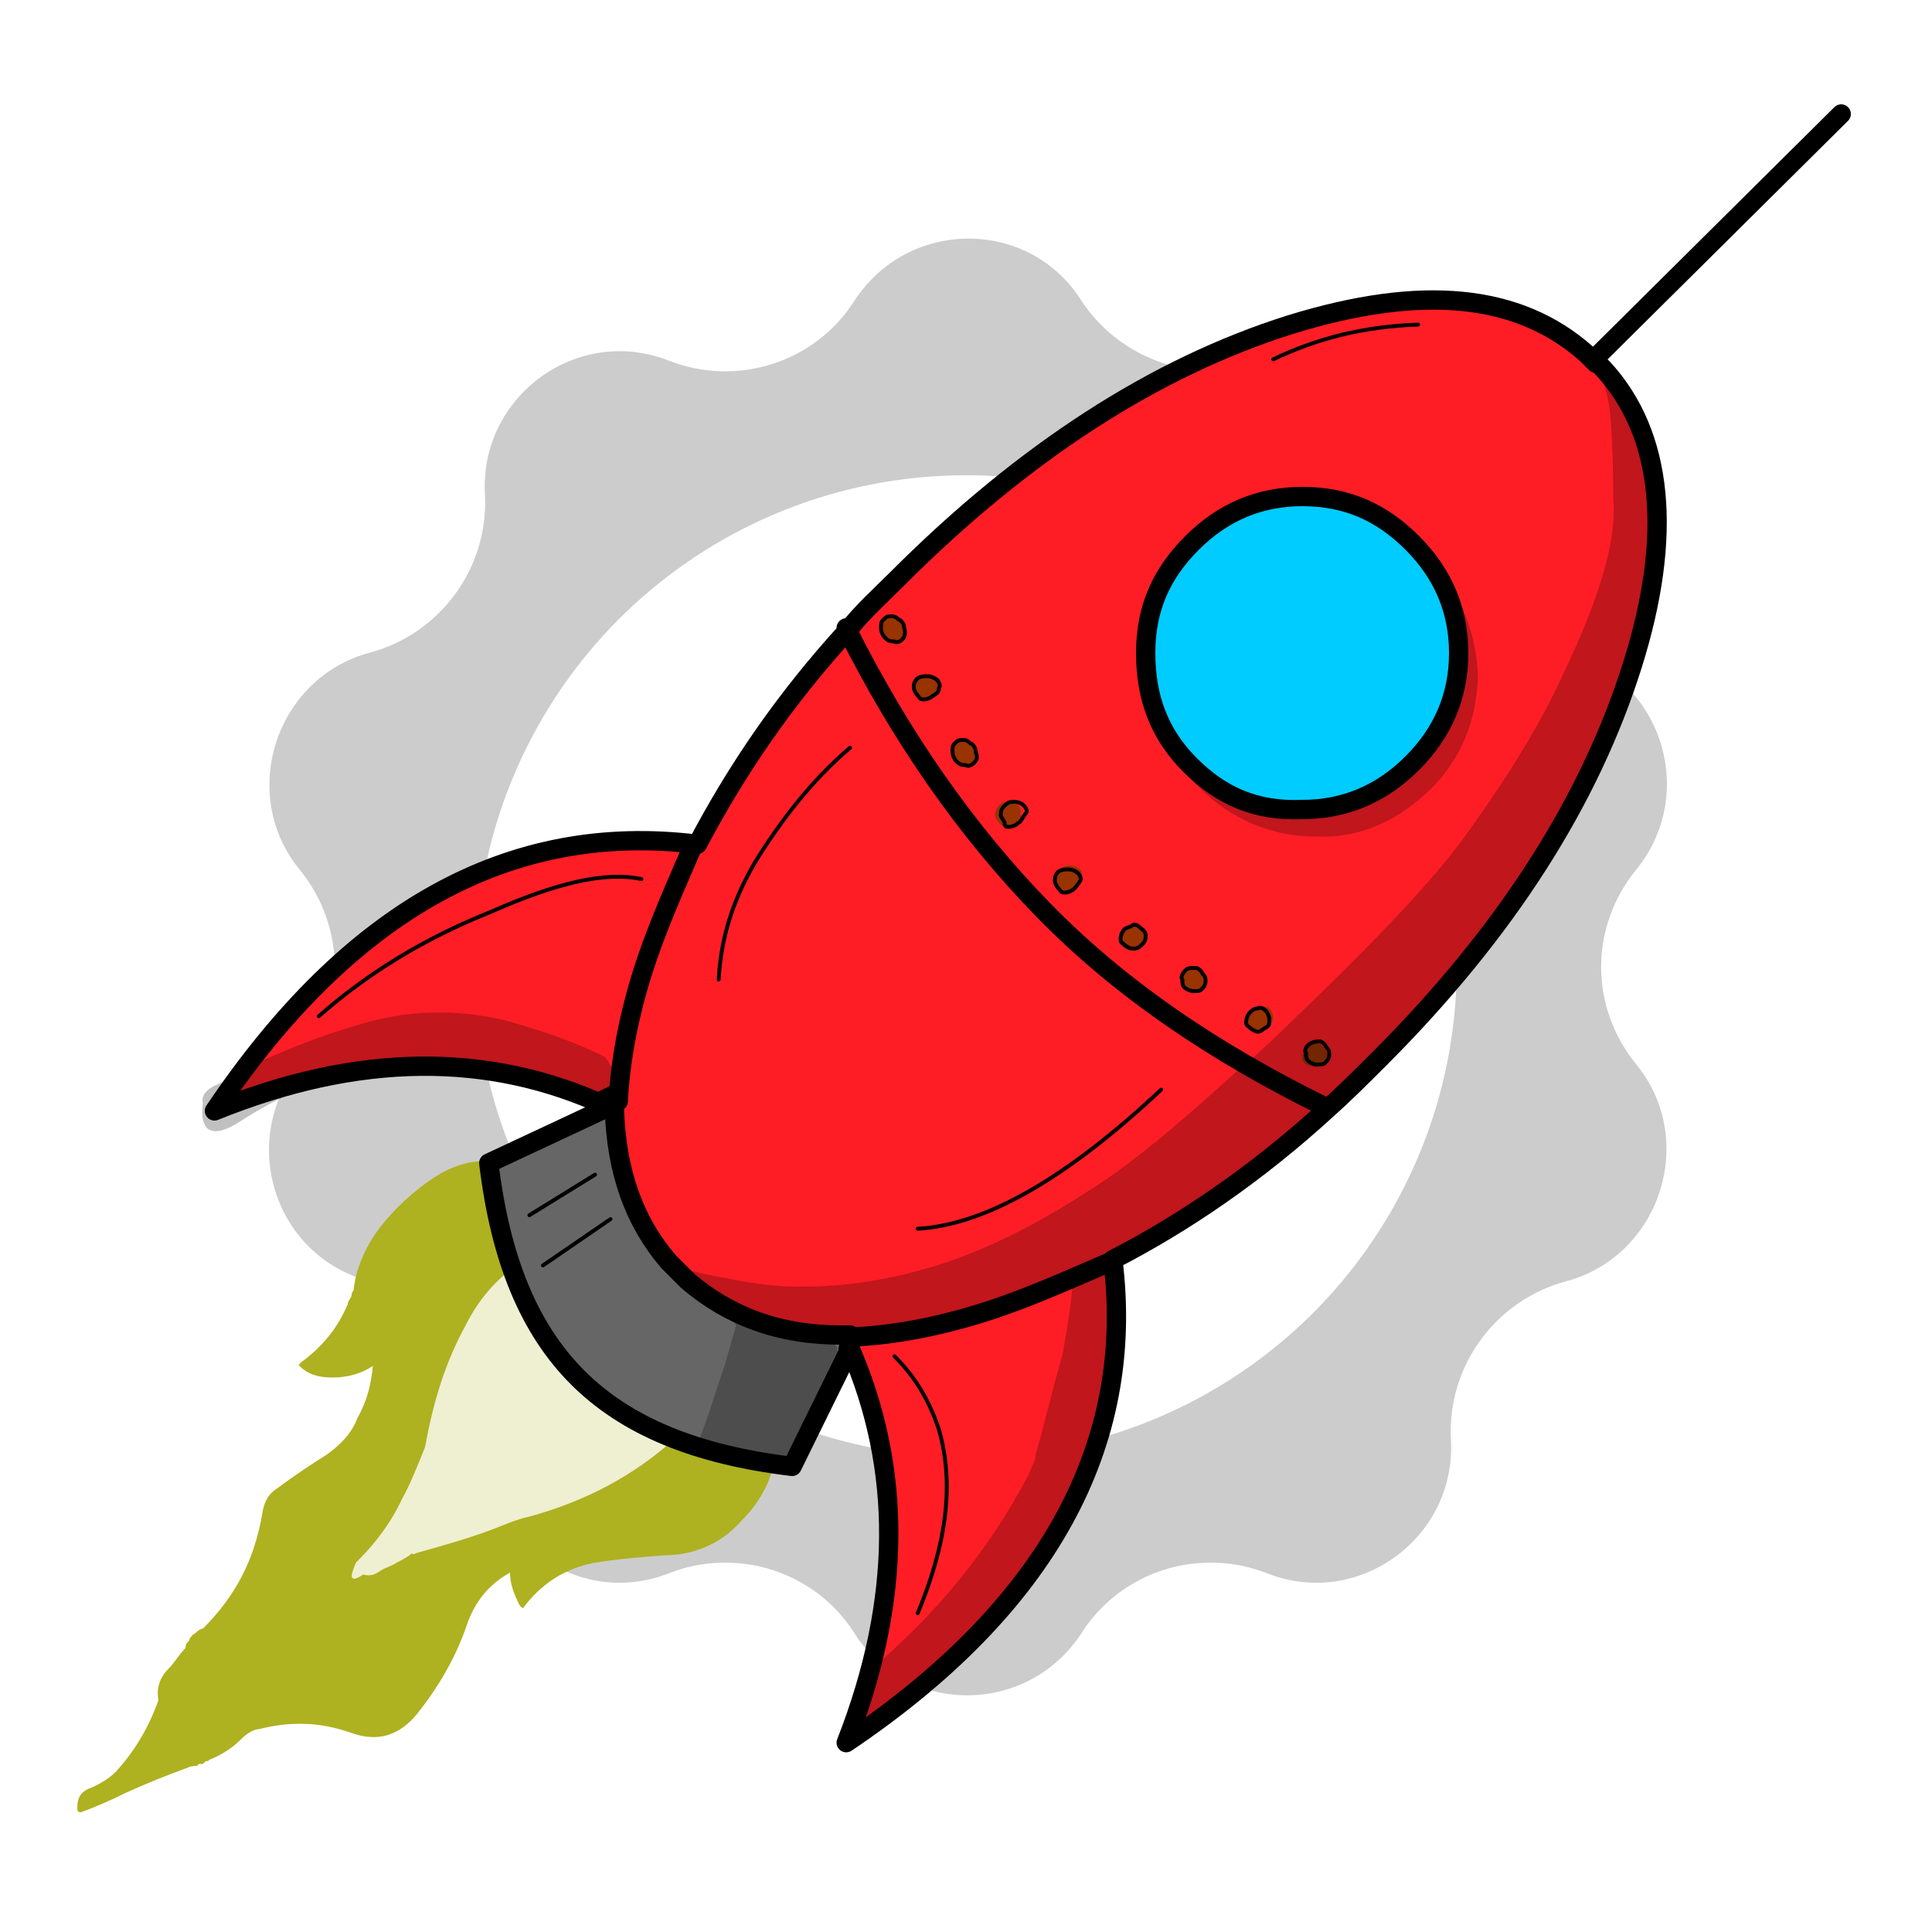 <svg xmlns="http://www.w3.org/2000/svg" width="100" height="100" viewBox="0 0 100 100"><style>.st0{opacity:0.2;} .st1{fill:none;stroke:#FFFFFF;stroke-miterlimit:10;} .st2{filter:url(#Adobe_OpacityMaskFilter);} .st3{mask:url(#SVGID_1_);} .st4{fill:#AEB120;} .st5{fill:#FFFFFF;fill-opacity:0.8;} .st6{fill:#666666;} .st7{fill:#FF1D25;} .st8{fill:#993300;} .st9{fill:#00CCFF;} .st10{fill:none;stroke:#000000;stroke-linecap:round;stroke-linejoin:round;} .st11{fill:none;stroke:#000000;stroke-width:0.2;stroke-linecap:round;stroke-linejoin:round;} .st12{fill-opacity:0.247;} .st13{filter:url(#Adobe_OpacityMaskFilter_1_);} .st14{mask:url(#SVGID_2_);}</style><path class="st0" d="M75.3 74.7c-.2-3.6 2.2-6.7 5.6-7.6 5.3-1.4 7.4-7.7 4-12-2.2-2.8-2.2-6.7.1-9.5 3.5-4.2 1.5-10.6-3.8-12-3.4-.9-5.7-4.2-5.5-7.7.3-5.4-5-9.4-10.1-7.5-3.3 1.2-7.1 0-9-3-2.9-4.6-9.6-4.7-12.6-.1-2 3-5.7 4.2-9 2.8-5.1-2-10.5 1.9-10.3 7.3.2 3.6-2.2 6.7-5.6 7.6-5.3 1.4-7.4 7.7-4 12 2.2 2.8 2.2 6.7-.1 9.5-3.5 4.2-1.5 10.6 3.8 12 3.4.9 5.7 4.2 5.5 7.7-.3 5.4 5 9.4 10.1 7.5 3.3-1.2 7.1 0 9 3 2.9 4.6 9.6 4.7 12.6.1 2-3 5.7-4.2 9-2.8 5.1 2 10.6-1.9 10.3-7.3zM29.7 64.5c-8-11.2-5.4-26.8 5.8-34.8 11.2-8 26.8-5.4 34.8 5.8 8 11.2 5.4 26.8-5.8 34.8-11.3 8-26.8 5.4-34.8-5.8z"/><path class="st1" d="M65.4 18.2c5.1-2 10.5 2 10.2 7.4-.2 3.6 2.1 6.8 5.6 7.7 5.3 1.4 7.3 7.8 3.9 12-2.3 2.8-2.3 6.7 0 9.5 3.4 4.2 1.3 10.6-3.9 12-3.4.9-5.8 4.1-5.6 7.7.3 5.4-5.1 9.4-10.2 7.4-3.3-1.3-7.1-.1-9 2.9-3 4.6-9.7 4.6-12.6 0-1.9-3-5.7-4.2-9-2.9-5.1 2-10.5-2-10.2-7.4.2-3.6-2.1-6.8-5.6-7.7-5.3-1.4-7.3-7.8-3.9-12 2.3-2.8 2.3-6.7 0-9.5-3.4-4.2-1.3-10.6 3.9-12 3.4-.9 5.8-4.1 5.6-7.7-.3-5.4 5.1-9.4 10.2-7.4 3.3 1.3 7.1.1 9-2.9 3-4.6 9.7-4.6 12.6 0 1.9 2.9 5.7 4.2 9 2.9z"/><ellipse transform="rotate(-35.462 50 49.996)" class="st1" cx="50" cy="50" rx="24.9" ry="24.9"/><defs><filter id="Adobe_OpacityMaskFilter" filterUnits="userSpaceOnUse" x="4.3" y="5.4" width="91.6" height="88.4"><feFlood result="back" flood-color="#fff" flood-opacity="1"/><feBlend in="SourceGraphic" in2="back"/></filter></defs><g class="st3"><path class="st4" d="M34.4 80.5c1.5 0 2.9-.6 3.9-1.7.8-.8 1.4-1.7 1.7-2.8.6-1.8.2-3.2-1.2-4.5-1.1-.8-2.4-1.5-3.8-1.9-.5-.2-.9-.3-1.4-.5-2.1-1.1-3.5-2.6-4.1-4.8-.1-.2-.2-.5-.3-.6.2-1.2-.4-2.2-1.7-2.9-.5-.4-1.1-.7-1.9-.7-1.3-.1-2.4.3-3.5 1.1s-2 1.7-2.7 2.7c-.6.9-1 1.9-1.1 2.9 0 0-.1.1-.1.2 0 .2-.2.3-.2.5-.5 1.2-1.3 2.2-2.4 3-.1.1-.2.2-.1.2.4.4.9.6 1.7.6s1.5-.2 2.1-.6c-.1 1-.3 1.8-.8 2.7-.3.8-.9 1.4-1.6 1.9-.8.5-1.7 1.1-2.5 1.7-.5.3-.7.7-.8 1.2-.4 2.5-1.4 4.4-3.1 6.1-.2 0-.3.2-.5.3-.1.1-.2.2-.2.3-.1.1-.2.2-.2.4-.3.3-.6.8-.9 1.1-.5.5-.6 1.1-.5 1.6-.5 1.4-1.2 2.6-2.2 3.7-.4.4-.8.6-1.2.8-.6.2-.8.5-.8 1.1 0 .2.1.2.2.2.8-.3 1.5-.6 2.3-1 1.1-.5 2.1-.9 3.2-1.3.2-.1.4-.1.5-.1l.1-.1h.2l.1-.1c.1-.1.2 0 .2-.1.5-.2 1.1-.5 1.7-1.1.2-.2.6-.5.9-.5 1.6-.4 3.1-.4 4.8.2 1.4.5 2.5.1 3.4-1 1.1-1.4 2-2.9 2.6-4.7.4-1.1 1.1-2 2.2-2.6 0 .6.2 1.1.5 1.7.1.1.2.2.2.1.9-1.2 2.1-2 3.6-2.3 1.2-.2 2.4-.3 3.7-.4z"/><path class="st5" d="M35.4 66.5c-.2-.2-.3-.3-.5-.4-1.1-.4-2.3-.8-3.5-1-.5-.1-.9-.1-1.4-.1.5-.1 1-.2 1.4-.6.1-.1.1-.2-.1-.2-.5-.2-.9-.2-1.4 0-2.6.5-4.6 2-5.8 4.4-1.1 2-1.7 4.1-2.1 6.3-.4 1-.8 2-1.2 2.7-.5 1.1-1.3 2.2-2.2 3.1-.2.2-.2.2-.3.5-.2.5-.1.7.5.3.4.1.6 0 .9-.2.3-.2.5-.2.8-.4.2-.1.4-.2.7-.4l.1-.1c.1.1.2 0 .2 0 1.4-.4 2.9-.8 4.4-1.4.5-.2 1-.4 1.5-.5 2.9-.8 5.4-2.1 7.6-4.1.9-.8 1.5-1.8 1.9-2.9.4-1.6 0-3.5-1.5-5z"/><path class="st6" d="M31.5 57.4l-6.2 2.9c.6 5 2.1 8.6 4.6 11.1S36 75.4 41 76l2.9-6.2.3-.6c-.2 0-.2 0-.2-.1h-.5c-3.2 0-5.8-1-7.9-2.8l-.5-.5-.5-.5c-1.8-2.1-2.7-4.7-2.8-7.9v-.5s0-.2-.1-.2l-.2.7z"/><path class="st7" d="M33.4 50.2c.7-2.2 1.7-4.4 2.6-6.5-9.6-1.2-18 3.4-25 13.8 7.4-2.9 14.2-2.9 20.4-.2l.6-.3c.2-2 .6-4.3 1.4-6.8M57.5 65.2c-2.2 1.1-4.4 2-6.5 2.6-2.6.8-4.8 1.2-6.8 1.3l-.3.6c2.9 6.2 2.8 13-.2 20.4 10.5-7 15.1-15.4 13.8-24.9"/><path class="st7" d="M57.5 65.2c3.8-2 7.5-4.5 11.1-7.8C63 54.6 58.1 51.2 54 47.2s-7.4-8.9-10.2-14.6c-3.3 3.6-5.9 7.4-7.8 11.1-1.1 2.2-2 4.4-2.6 6.5-.8 2.6-1.2 4.8-1.3 6.8 0 .2 0 .2.1.2v.5c0 3.2 1 5.8 2.8 7.9l.5.5.5.5c2.1 1.8 4.7 2.7 7.9 2.8h.5s.2 0 .2.1c2-.1 4.3-.5 6.8-1.3 1.8-1 4-2 6.1-3"/><path class="st7" d="M82.5 18.6l-.5-.5c-3.4-3.1-8.6-3.6-15.3-1.5-7 2.2-13.8 6.5-20.4 13.2-.9.9-1.8 1.8-2.6 2.7 2.8 5.6 6.2 10.5 10.2 14.6s8.9 7.4 14.6 10.2c1-.8 1.8-1.7 2.7-2.6 6.5-6.5 10.9-13.3 13.1-20.4 2.1-6.8 1.6-11.8-1.5-15.3 0-.1-.1-.2-.3-.4"/><path class="st8" d="M61.6 28.2c1.6-1.6 3.5-2.4 5.7-2.4 2.3 0 4.1.8 5.7 2.4 1.6 1.6 2.4 3.5 2.4 5.7 0 2.3-.8 4.1-2.4 5.7-1.6 1.6-3.5 2.4-5.7 2.4-2.3 0-4.2-.8-5.8-2.3-1.6-1.6-2.3-3.5-2.3-5.8s.8-4.1 2.4-5.7M55.6 46c-.1.1-.3.2-.5.2s-.2-.1-.3-.2c-.1-.1-.2-.3-.2-.4 0-.2 0-.3.2-.5.2-.1.3-.1.5-.1s.4.1.5.2.2.3.1.4c0 0-.1.2-.3.4M52.7 41.7c.1.1.2.3.1.4 0 .2 0 .3-.2.5-.1.1-.3.2-.5.2s-.2-.1-.3-.2-.2-.3-.2-.4c0-.2 0-.3.2-.5s.3-.2.5-.2c.1.1.3.1.4.2M48.3 36c-.1.1-.3.2-.5.2s-.2-.1-.3-.2-.2-.3-.2-.4c0-.2 0-.3.2-.5.2-.1.3-.1.5-.1s.4.1.5.2c.1.1.2.3.1.4 0 .2-.1.3-.3.4M46.7 33.1c-.1.1-.3.2-.4.1-.2 0-.3 0-.5-.2-.1-.1-.2-.3-.2-.5s0-.3.1-.4c.2-.2.2-.2.5-.2.2 0 .3.2.4.2.1.1.2.2.2.4.1.3 0 .5-.1.6M50.6 39c0 .2 0 .3-.2.5-.1.1-.3.2-.4.1-.2 0-.3 0-.5-.2-.1-.1-.2-.3-.2-.5s0-.3.1-.4c.2-.2.2-.2.5-.2.2 0 .3.2.4.2.2.3.3.4.3.5M67.7 54.1c.1-.1.3-.1.4-.1.2 0 .2.1.3.2s.2.2.2.4 0 .3-.2.5c-.1.1-.3.2-.4.1-.2 0-.4-.1-.5-.2-.1-.1-.1-.2-.1-.4.2-.3.2-.4.3-.5M64.6 52.8c0-.2 0-.3.2-.5s.3-.2.5-.2.3 0 .4.1c.1.1.2.3.2.5s-.1.2-.2.4c-.1.1-.2.2-.4.2s-.3-.2-.4-.2c-.2 0-.2-.2-.3-.3M58.2 48.1c.2-.2.3-.2.5-.2s.3 0 .4.1c.1.1.2.3.2.5s0 .3-.2.5c-.1.1-.3.2-.5.2s-.3-.2-.4-.2-.2-.4-.2-.4c0-.2.1-.4.2-.5M62.2 51.2c-.1.1-.3.2-.4.1-.2 0-.4-.1-.5-.2-.1-.1-.2-.3-.1-.4 0-.2 0-.3.1-.4.2-.2.3-.2.5-.2s.2.1.3.2c.1.1.2.2.2.4s0 .3-.1.5"/><path class="st8" d="M61.7 51.3c.2 0 .3 0 .4-.1.2-.2.2-.3.2-.5s-.2-.3-.2-.4c-.1-.1-.2-.2-.3-.2-.2 0-.3 0-.5.2-.1.1-.2.3-.1.4 0 .2 0 .3.1.4 0 .2.3.2.4.2M58.6 48c-.2 0-.3 0-.5.2-.1.1-.2.3-.2.5s.1.2.2.3c.1.1.3.2.4.2.2 0 .3 0 .5-.2s.2-.3.2-.5-.1-.4-.2-.5h-.4M64.7 52.4c-.1.1-.2.3-.2.5s.1.2.2.3c.1.1.3.2.4.2.2 0 .2-.1.4-.2s.2-.2.2-.4-.1-.4-.2-.5c-.1-.1-.3-.2-.4-.1-.1 0-.2 0-.4.2M68.1 54c-.2 0-.3 0-.5.2-.1.1-.2.3-.1.4 0 .2 0 .3.1.4.1.1.3.2.5.2s.3 0 .4-.1c.2-.2.2-.3.2-.5s-.2-.3-.2-.4c-.2-.2-.2-.2-.4-.2M50.4 39.5c.2-.2.2-.3.2-.5s-.1-.2-.2-.4c-.1-.1-.2-.2-.4-.2s-.3 0-.5.2c-.1.1-.2.2-.1.4 0 .2.1.4.2.5.1.1.3.2.5.2 0-.1.3-.2.3-.2M46.3 33.2c.2 0 .3 0 .4-.1.2-.2.2-.3.2-.5s-.1-.2-.2-.4c-.1-.1-.2-.2-.4-.2s-.3 0-.5.2c-.1.1-.2.2-.1.4 0 .2.1.4.2.5 0 0 .2 0 .4.1M48 36.2c.2 0 .3 0 .5-.2s.2-.3.2-.5 0-.3-.1-.4-.5-.1-.6-.1-.3 0-.5.2c-.1.1-.2.3-.2.5s.2.3.2.4.4.1.5.1M52.8 42.1c0-.2 0-.3-.1-.4s-.3-.2-.5-.2-.3 0-.5.2c-.1.1-.2.3-.2.5s.2.3.2.4c.1.1.3.2.3.2.2 0 .3 0 .5-.2.4-.1.4-.3.3-.5M55.3 46.1c.2 0 .3 0 .5-.2s.2-.3.2-.5 0-.3-.1-.4c-.1-.1-.3-.2-.5-.2s-.3 0-.5.2c-.1.1-.2.3-.2.5s.2.3.2.4.2.2.4.2z"/><path class="st9" d="M67.3 25.8c-2.3 0-4.1.8-5.7 2.4s-2.4 3.5-2.4 5.7.8 4.2 2.3 5.8c1.6 1.6 3.5 2.3 5.8 2.3s4.1-.8 5.7-2.4c1.6-1.6 2.4-3.5 2.4-5.7 0-2.3-.8-4.1-2.4-5.7-1.6-1.6-3.5-2.4-5.7-2.4z"/><path class="st10" d="M95.3 5.9L82.5 18.6l.5.5c3.1 3.4 3.6 8.6 1.5 15.3-2.2 7-6.5 13.8-13.1 20.4-.9.9-1.8 1.8-2.7 2.6-3.6 3.3-7.4 5.9-11.1 7.8 1.2 9.6-3.4 18-13.8 25 2.9-7.4 2.9-14.2.2-20.4l-3 6.1c-5-.6-8.6-2.1-11.1-4.6s-4-6.1-4.6-11.1l6.2-2.9c-6.2-2.9-13-2.8-20.4.2 7-10.4 15.3-15 25-13.8 2-3.8 4.5-7.5 7.8-11.1.8-1 1.7-1.8 2.6-2.7C53 23.4 59.8 19 66.8 16.8c6.8-2.1 11.8-1.6 15.3 1.5l.5.5"/><path class="st10" d="M61.6 39.6c-1.6-1.6-2.3-3.5-2.3-5.8s.8-4.1 2.4-5.7c1.6-1.6 3.5-2.4 5.7-2.4 2.3 0 4.1.8 5.7 2.4 1.6 1.6 2.4 3.5 2.4 5.7s-.8 4.1-2.4 5.7c-1.6 1.6-3.5 2.4-5.7 2.4-2.4.1-4.2-.7-5.8-2.3zM44.2 69.2c2-.1 4.3-.5 6.8-1.3 2.2-.7 4.4-1.7 6.5-2.6M43.8 32.5C46.6 38.1 50 43 54 47.1s8.9 7.4 14.6 10.2M32 57c.1-2 .5-4.3 1.3-6.8.7-2.2 1.7-4.4 2.6-6.5"/><path class="st10" d="M43.9 69.8l.3-.6c-.2 0-.2 0-.2-.1h-.5c-3.2 0-5.8-1-7.9-2.8l-.5-.5-.5-.5c-1.8-2.1-2.7-4.7-2.8-7.9v-.5s0-.2-.1-.2l-.6.3"/><path id="rocket_0_Layer2_0_2_STROKES_1_" class="st11" d="M67.7 54.1c-.1.1-.2.3-.1.4 0 .2 0 .3.1.4.1.1.3.2.5.2s.3 0 .4-.1c.2-.2.2-.3.2-.5s-.2-.3-.2-.4c-.1-.1-.2-.2-.3-.2-.3 0-.5.1-.6.2zm-3-1.7c-.1.1-.2.3-.2.5s.1.2.2.3c.1.1.3.2.4.2.2 0 .2-.1.4-.2s.2-.2.2-.4-.1-.4-.2-.5c-.1-.1-.3-.2-.4-.1-.1 0-.2 0-.4.2zm-3.4-2.1c-.1.1-.2.3-.1.4 0 .2 0 .3.1.4s.3.2.5.2.3 0 .4-.1c.2-.2.2-.3.2-.5s-.2-.3-.2-.4c-.1-.1-.2-.2-.3-.2-.3 0-.5 0-.6.2zm-3.1-2.2c-.1.1-.2.3-.2.5s.1.2.2.3c.1.1.3.2.4.2.2 0 .3 0 .5-.2s.2-.3.2-.5-.2-.3-.3-.4c-.1-.1-.3-.2-.4-.1-.1.1-.3.1-.4.2zM55.6 46c-.1.1-.3.2-.5.2s-.2-.1-.3-.2c-.1-.1-.2-.3-.2-.4 0-.2 0-.3.2-.5.2-.1.3-.1.5-.1s.4.1.5.2.2.3.1.4c0 0-.1.2-.3.4zm-2.9-3.4c-.1.1-.3.2-.5.2s-.2-.1-.2-.2-.2-.3-.2-.4c0-.2 0-.3.2-.5s.3-.2.5-.2.4.1.5.2c.1.1.2.3.1.4-.2.2-.2.4-.4.5zm-2.3-3.1c-.1.1-.3.2-.4.1-.2 0-.3 0-.5-.2-.1-.1-.2-.3-.2-.5s0-.3.1-.4c.2-.2.2-.2.5-.2.2 0 .3.2.4.2.1.1.2.2.2.4.1.3.1.4-.1.6zM48.3 36c-.1.1-.3.2-.5.2s-.2-.1-.3-.2-.2-.3-.2-.4c0-.2 0-.3.2-.5.2-.1.3-.1.5-.1s.4.1.5.2c.1.1.2.3.1.4 0 .2-.1.3-.3.4zm-1.6-2.9c-.1.1-.3.2-.4.1-.2 0-.3 0-.5-.2-.1-.1-.2-.3-.2-.5s0-.3.1-.4c.2-.2.2-.2.5-.2.2 0 .3.2.4.2.1.1.2.2.2.4.1.3 0 .5-.1.6z"/><path class="st12" d="M41 75.8l2.5-5.5c-.1-.4-.3-.8-.5-1.1-.1-.1-.2-.2-.3-.2-2.1-.2-4-.7-5.6-1.7.5.5.8.9 1 1.3l-.6 2.1c-.5 1.4-.8 2.6-1.4 4 1.4.5 3.1.8 4.9 1.1"/><path class="st12" d="M68.6 57.4c-1.4-.7-2.9-1.5-4.2-2.3-3.4 3.1-5.9 5.2-8 6.5-2.6 1.7-5 2.9-7.3 3.7-2.4.8-4.9 1.3-7.6 1.3-1.1 0-2.2-.1-3.7-.4-1.7-.3-2.9-.6-3.7-1.1.2.2.3.3.5.6l.5.5.5.5c.1.1.2.2.4.2.3.3.7.5 1.1.8 1.6 1 3.5 1.7 5.6 1.7 0 0-.2 0-.2-.1-.2 0-.2-.1-.4-.1.9-.2 2.2-.2 3.7-.2.8 0 1.4-.1 2.1-.2 1-.2 2-.4 3.1-.8 0 0 .1-.1.2 0 .3-.2.8-.3 1.1-.5h.5c1.7-.6 3.3-1.4 5-2.1 3.5-2.3 7.2-4.7 10.8-8"/><path class="st12" d="M35.3 65.9l-.5-.5c-.2-.2-.3-.3-.5-.6l-.1-.1c-.5.3.1.8 1.5 1.7.1.1.2.2.3.2-.1-.1-.2-.2-.4-.2 0-.2-.2-.3-.3-.5M57.6 65.7c0-.2-.1-.4-.1-.5-1.6.8-3.2 1.6-5 2.1 1-.1 2-.4 3-.6-.1 1.1-.3 2.3-.5 3.4-.5 1.7-.9 3.5-1.4 5.2 0 .3-.2.6-.3.9-.1.1 0 .2-.1.2-2 3.8-4.7 7.1-8 9.9l-.2.2c-.4 1.3-.8 2.5-1.4 3.8 4.5-3 8-6.3 10.3-9.8.3-.5.5-.8.8-1.4.2-.2.2-.4.4-.5.2-.3.3-.5.5-.8.1-.2.3-.5.3-.8.3-.8.5-1.5.5-2.3.2-.8.5-1.7.7-2.5.7-2.2.7-4.3.1-6.2.1-.2.3-.2.4-.3M71.9 27.3c.4.2.8.6 1.1.9 1.6 1.6 2.4 3.5 2.4 5.7 0 2.3-.8 4.1-2.4 5.7-1.6 1.6-3.5 2.4-5.7 2.4-2.3 0-4.2-.8-5.8-2.3-.5-.5-1-1.1-1.4-1.8.5 1.1 1.1 2 1.9 2.8 1.7 1.7 3.8 2.6 6.1 2.6 2.3.1 4.2-.8 5.9-2.4 1.7-1.7 2.4-3.6 2.5-5.9-.1-2.3-.9-4.4-2.6-6.1-.6-.7-1.3-1.2-2-1.6"/><path class="st12" d="M82.9 19.2l-.5-.5c.5.7.8 1.6.9 2.4.1.7.2 2.3.2 4.7.2 2.3-.8 5.3-2.5 8.9-1.4 3.1-3.3 6-5.4 8.9-1.9 2.5-5 5.7-9.2 9.7-.7.7-1.4 1.3-2 1.9 1.3.8 2.8 1.6 4.2 2.3 1-.8 1.8-1.7 2.7-2.6 6.5-6.5 10.9-13.3 13.1-20.4 2.2-6.8 1.6-12-1.5-15.3M11.1 57.5c.5-.8.9-1.4 1.4-2-.5.2-.9.5-1.4.7-.4.2-.7.5-.6.9-.2 1.5.5 1.9 2 .9 1.7-1.1 3.3-1.8 5-2.3-2.2.2-4.3.8-6.4 1.8"/><path class="st12" d="M29.4 56.3c.3.2.7.2 1.1.3 1.7.4 2-.3.8-1.9-1.6-.8-3.4-1.4-5.2-1.9-2.6-.6-5.1-.5-7.4.2-2.1.6-4.1 1.4-6 2.3-.5.7-1 1.3-1.4 2 2.2-.8 4.3-1.4 6.3-1.8 3.6-1.1 7.6-.9 11.8.8M50.9 67.9c-1.1.3-2.1.6-3.1.8.5-.1 1-.1 1.5-.3-.1.1.5-.1 1.6-.5z"/><path class="st11" d="M65.9 18.6c2.3-1.1 4.7-1.7 7.5-1.8M60.1 56.4c-4.9 4.6-9.1 7-12.6 7.2M33.2 45.5c-1.9-.4-4.4.2-7.8 1.7-3.5 1.4-6.4 3.2-8.9 5.4M44 38.7c-2 1.7-3.6 3.8-4.9 5.9-1.3 2.2-1.8 4.2-1.9 6.1M31.6 63.1l-3.5 2.4M27.4 62.9l3.4-2.1M46.3 70.2c1.1 1.1 1.8 2.3 2.3 3.8.8 2.8.4 5.9-1.1 9.5"/></g></svg>